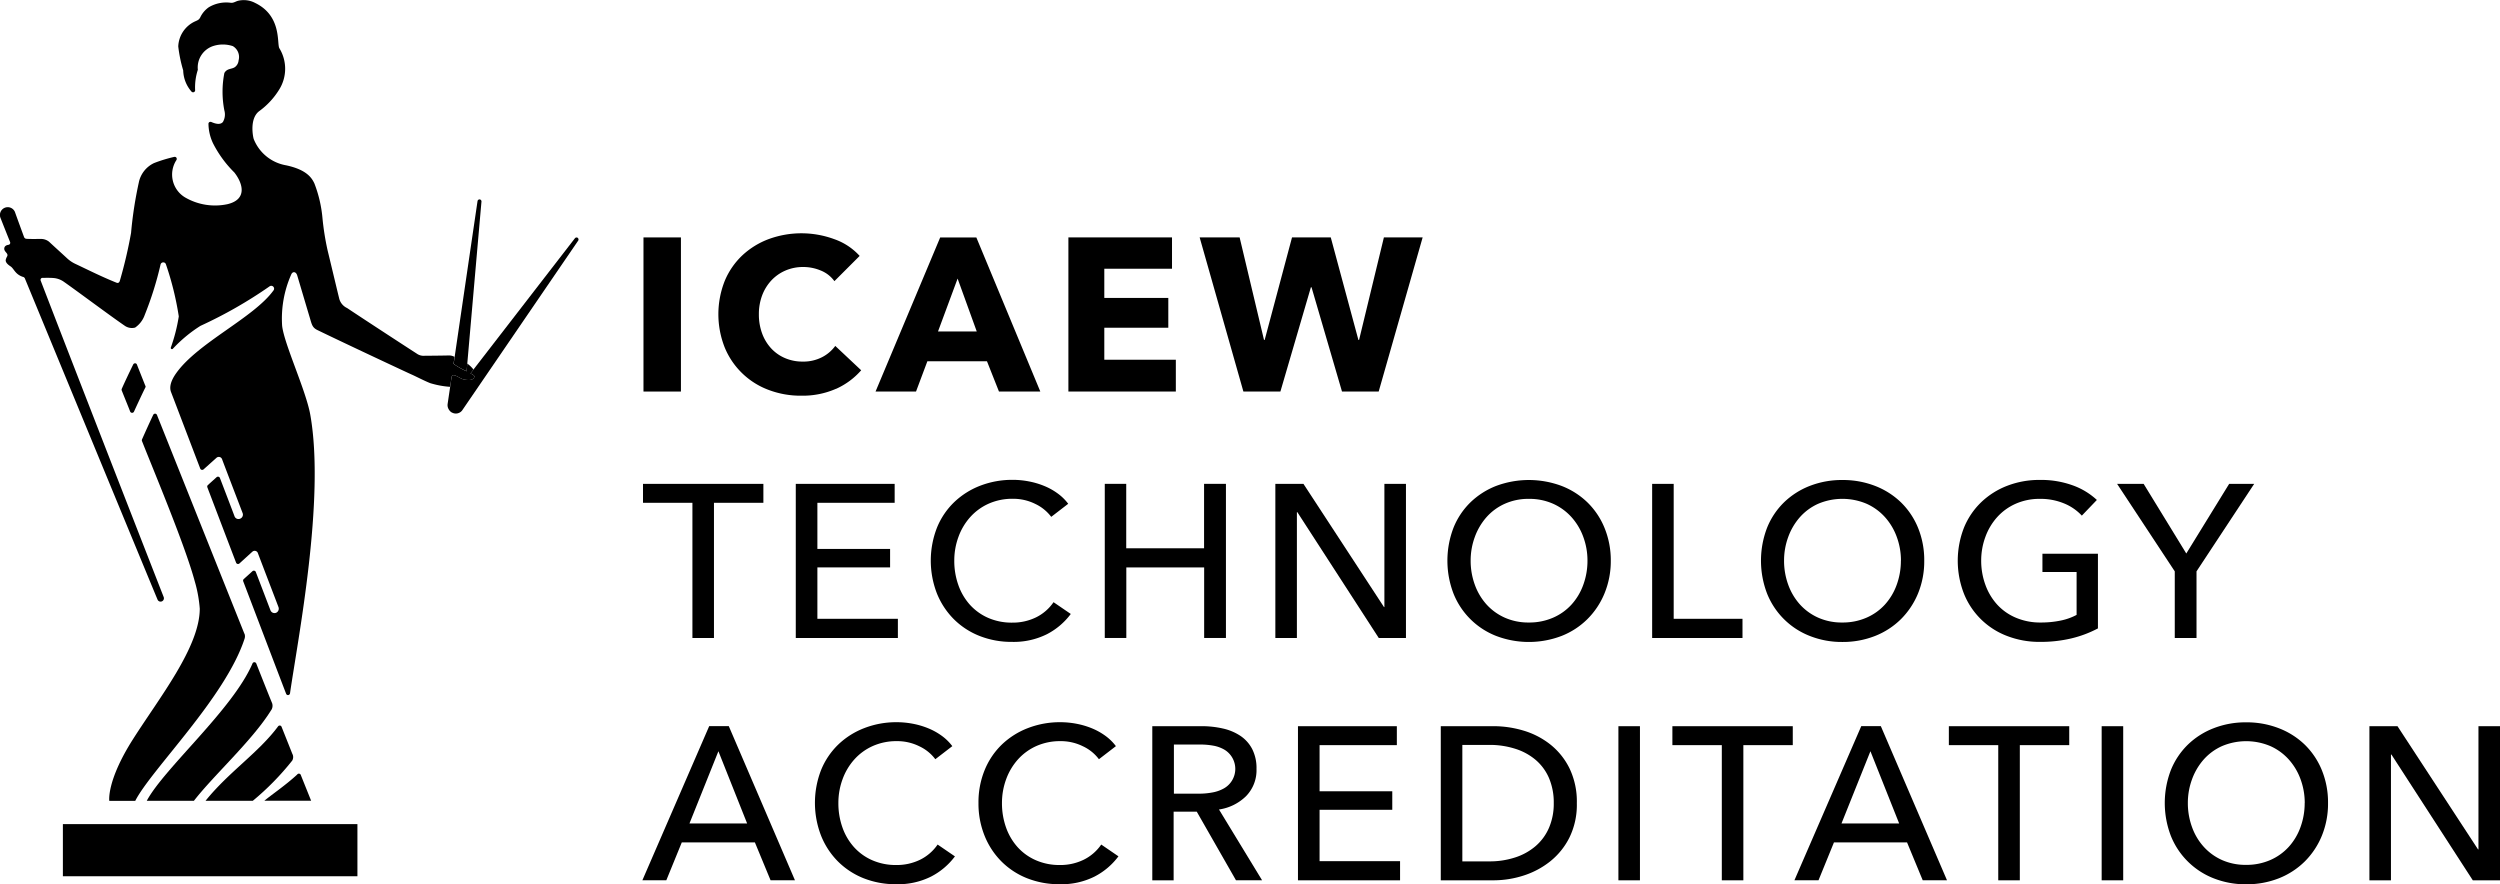 <svg xmlns="http://www.w3.org/2000/svg" viewBox="0 0 118.83 42.029">
  <g id="Group_651" data-name="Group 651" transform="translate(-685.029 -5705.602)">
    <path id="Path_3847" data-name="Path 3847" d="M691.938,5723.941c-.036-.088-.37-.93-.4-1.009a.091.091,0,0,0-.061-.058.1.1,0,0,0-.116.051c-.173.354-.4.83-.543,1.155a.109.109,0,0,0,0,.089c.135.343.3.74.4,1a.1.1,0,0,0,.175.008c.051-.112.379-.827.545-1.156a.1.1,0,0,0,.005-.081" fill="#000"/>
    <path id="Path_3848" data-name="Path 3848" d="M697.024,5737.154c-.945,2.183-4.192,4.966-5.019,6.512h2.241c.947-1.222,2.751-2.839,3.659-4.288a.378.378,0,0,0,.059-.35c-.2-.482-.69-1.726-.75-1.879a.1.1,0,0,0-.129-.065.107.107,0,0,0-.061.071" fill="#000"/>
    <path id="Path_3849" data-name="Path 3849" d="M698.934,5741.458l-.521-1.308a.094.094,0,0,0-.062-.059.1.1,0,0,0-.1.031c-.92,1.247-2.352,2.175-3.452,3.543h2.247a12.763,12.763,0,0,0,1.873-1.911.336.336,0,0,0,.019-.295" fill="#000"/>
    <path id="Path_3850" data-name="Path 3850" d="M696.646,5735.724c-.061-.147-4.137-10.35-4.157-10.4a.1.1,0,0,0-.085-.06.1.1,0,0,0-.092.057c-.18.377-.385.833-.529,1.159a.11.11,0,0,0,0,.1c.516,1.312,2.043,4.941,2.5,6.642a6.3,6.3,0,0,1,.241,1.309c0,1.833-1.93,4.245-3.184,6.223s-1.116,2.916-1.116,2.916h1.233c.753-1.483,4.291-4.914,5.2-7.718a.357.357,0,0,0-.005-.223" fill="#000"/>
    <path id="Path_3851" data-name="Path 3851" d="M699.152,5742.421c-.561.516-1.21.952-1.558,1.242l2.224,0s-.455-1.131-.495-1.234a.1.1,0,0,0-.095-.055.12.12,0,0,0-.076.045" fill="#000"/>
    <path id="Path_3852" data-name="Path 3852" d="M688.018,5747.252h14v-2.478h-14v2.478Z" fill="#000"/>
    <path id="Path_3853" data-name="Path 3853" d="M706.627,5722.924a3.962,3.962,0,0,0,.581.325c.242-2.76.7-8.008.707-8.07a.1.1,0,0,0-.087-.1.1.1,0,0,0-.1.077c-.007.045-.724,4.927-1.136,7.734l.04.034Z" fill="#000"/>
    <path id="Path_3854" data-name="Path 3854" d="M712.491,5716.908a.1.1,0,0,0-.131.015c-.039.049-3.278,4.24-4.968,6.427.1.052.2.1.184.163-.034.158-.241.173-.49.127-.181-.033-.412-.243-.537-.2a.136.136,0,0,0-.061.124l-.185,1.255v.013h0a.374.374,0,0,0,.052.221.354.354,0,0,0,.018.034.315.315,0,0,0,.052.056.268.268,0,0,0,.04.045c.009.006.019.007.028.013l.016.008a.378.378,0,0,0,.488-.1h0l0,0h0l.005-.008,5.512-8.065a.1.1,0,0,0-.025-.128Z" fill="#000"/>
    <path id="Path_3855" data-name="Path 3855" d="M706.488,5723.566a.136.136,0,0,1,.061-.124c.125-.045.356.165.537.2.249.046.456.031.49-.127.014-.064-.08-.111-.184-.163l.143-.185a1.455,1.455,0,0,0-.164-.177c-.047-.043-.089-.076-.131-.108-.011.127-.022.25-.032.369a3.962,3.962,0,0,1-.581-.325l-.04-.034.048-.326a.525.525,0,0,0-.289-.068c-.426.009-.856.013-1.118.013a.563.563,0,0,1-.4-.108c-.2-.127-2.383-1.547-3.3-2.159a.683.683,0,0,1-.381-.473c-.086-.344-.42-1.752-.547-2.27a12.666,12.666,0,0,1-.244-1.54,6.026,6.026,0,0,0-.385-1.644c-.119-.248-.352-.646-1.341-.857a2.025,2.025,0,0,1-1.543-1.254c-.04-.136-.2-.971.262-1.321a3.6,3.6,0,0,0,.958-1.038,1.866,1.866,0,0,0,0-1.953c-.123-.214.126-1.535-1.149-2.151a1.154,1.154,0,0,0-.829-.1c-.139.048-.215.107-.338.09a1.619,1.619,0,0,0-1.036.213,1.229,1.229,0,0,0-.411.489c-.056.1-.1.122-.234.18a1.366,1.366,0,0,0-.808,1.194,6.556,6.556,0,0,0,.235,1.14,1.586,1.586,0,0,0,.4,1.013.1.1,0,0,0,.138,0,.1.1,0,0,0,.028-.089,2.7,2.7,0,0,1,.13-.954,1.07,1.07,0,0,1,.738-1.132,1.5,1.5,0,0,1,.924.007.6.6,0,0,1,.276.673.45.45,0,0,1-.165.316c-.159.121-.384.056-.513.291a4.627,4.627,0,0,0,0,1.776.709.709,0,0,1-.068.549c-.117.14-.331.1-.555,0a.109.109,0,0,0-.071,0,.093.093,0,0,0-.061.076,2.221,2.221,0,0,0,.216.937,5.353,5.353,0,0,0,1.013,1.387c.4.508.636,1.276-.322,1.507a2.827,2.827,0,0,1-2.026-.325,1.265,1.265,0,0,1-.416-1.753.114.114,0,0,0,.012-.129.1.1,0,0,0-.11-.038,6.888,6.888,0,0,0-.954.292,1.308,1.308,0,0,0-.724.923,18.842,18.842,0,0,0-.368,2.393,21.825,21.825,0,0,1-.528,2.26c-.023.091-.073.147-.167.109-.71-.285-1.316-.593-1.967-.9a1.533,1.533,0,0,1-.371-.251c-.344-.319-.549-.5-.864-.794a.61.61,0,0,0-.408-.133c-.234,0-.487.006-.667-.007a.129.129,0,0,1-.115-.085c-.161-.436-.387-1.057-.433-1.19a.371.371,0,0,0-.692.267c.043.11.285.725.461,1.16a.1.1,0,0,1-.005.087.1.1,0,0,1-.079.048c-.1.016-.19.064-.193.184,0,.158.2.213.143.355a.624.624,0,0,0-.072.172c-.018.108.075.213.226.31.166.106.213.375.585.5a.132.132,0,0,1,.106.094c.544,1.316,6.138,14.871,6.3,15.251a.156.156,0,0,0,.222.071.16.16,0,0,0,.07-.192c-.193-.489-3.954-10.122-5.85-15.049a.1.1,0,0,1,.01-.084.088.088,0,0,1,.08-.043c.156,0,.373-.007.553.011a.993.993,0,0,1,.476.187c.611.427,2.236,1.642,2.9,2.093a.593.593,0,0,0,.47.073,1.214,1.214,0,0,0,.458-.6,16.083,16.083,0,0,0,.753-2.4.132.132,0,0,1,.125-.1.13.13,0,0,1,.13.093,14.271,14.271,0,0,1,.611,2.475,8.086,8.086,0,0,1-.379,1.483.06.06,0,0,0,.027.067.056.056,0,0,0,.068-.01,6.587,6.587,0,0,1,1.315-1.091,21.173,21.173,0,0,0,3.277-1.872.136.136,0,0,1,.191.192c-.942,1.3-3.589,2.479-4.62,3.927-.373.524-.286.8-.241.916.207.538,1.1,2.888,1.383,3.625a.1.1,0,0,0,.155.036l.614-.55a.164.164,0,0,1,.263.055c.172.459.84,2.2.979,2.565a.206.206,0,0,1-.108.269.2.2,0,0,1-.278-.121c-.1-.268-.552-1.451-.693-1.816a.1.1,0,0,0-.156-.032c-.1.092-.268.241-.414.374a.1.1,0,0,0-.025.107c.062.164,1.218,3.2,1.368,3.588a.1.1,0,0,0,.155.033c.134-.122.549-.5.623-.566a.162.162,0,0,1,.258.08c.172.457.824,2.154.974,2.551a.215.215,0,0,1-.1.273.205.205,0,0,1-.278-.113c-.1-.258-.61-1.6-.7-1.829a.1.1,0,0,0-.15-.035c-.032.028-.287.262-.419.378a.1.1,0,0,0-.024.113c.921,2.417,1.96,5.149,2.038,5.342a.094.094,0,0,0,.112.058.1.1,0,0,0,.072-.081c.374-2.578,1.678-9.227.963-13.243-.205-1.156-1.242-3.359-1.338-4.227a5.175,5.175,0,0,1,.429-2.43c.067-.171.232-.151.288.036.133.444.459,1.547.6,2.017.095.321.117.463.363.582,1.266.615,4.311,2.041,4.48,2.114s.591.293.877.407a4.2,4.2,0,0,0,.949.176c.019-.13.039-.269.062-.422Z" fill="#000"/>
    <path id="Path_3856" data-name="Path 3856" d="M715.615,5724.213v-7.326h1.78v7.326Z" fill="#000"/>
    <path id="Path_3857" data-name="Path 3857" d="M724.762,5724.084a3.93,3.93,0,0,1-1.645.326,4.276,4.276,0,0,1-1.568-.28,3.617,3.617,0,0,1-2.075-2.017,4.3,4.3,0,0,1,.006-3.166,3.541,3.541,0,0,1,.843-1.216,3.768,3.768,0,0,1,1.262-.771,4.52,4.52,0,0,1,3.089.006,2.937,2.937,0,0,1,1.216.8l-1.2,1.2a1.474,1.474,0,0,0-.652-.507,2.149,2.149,0,0,0-.827-.166,2.1,2.1,0,0,0-.854.171,2,2,0,0,0-.667.471,2.16,2.16,0,0,0-.435.708,2.513,2.513,0,0,0-.155.9,2.59,2.59,0,0,0,.155.911,2.119,2.119,0,0,0,.43.708,1.926,1.926,0,0,0,.657.461,2.094,2.094,0,0,0,.837.166,1.939,1.939,0,0,0,.921-.208,1.775,1.775,0,0,0,.631-.537l1.232,1.158a3.477,3.477,0,0,1-1.2.885Z" fill="#000"/>
    <path id="Path_3858" data-name="Path 3858" d="M730.546,5718.843l-.932,2.515h1.842l-.91-2.515Zm1.966,5.37-.57-1.438h-2.834l-.539,1.438h-1.924l3.073-7.325h1.718l3.041,7.325Z" fill="#000"/>
    <path id="Path_3859" data-name="Path 3859" d="M735.812,5724.213v-7.326h4.925v1.49h-3.218v1.386h3.042v1.417h-3.042v1.521h3.4v1.511Z" fill="#000"/>
    <path id="Path_3860" data-name="Path 3860" d="M750.566,5724.213h-1.749l-1.448-4.956h-.031l-1.449,4.956H744.13l-2.079-7.326h1.9l1.159,4.874h.031l1.3-4.874h1.842l1.314,4.874h.031l1.18-4.874h1.842l-2.09,7.326Z" fill="#000"/>
    <path id="Path_3861" data-name="Path 3861" d="M718.965,5735.926h-1.024V5729.5h-2.349v-.9h5.722v.9h-2.349v6.425Z" fill="#000"/>
    <path id="Path_3862" data-name="Path 3862" d="M723.879,5735.015h3.828v.911h-4.853V5728.6h4.7v.9h-3.673v2.193h3.456v.879h-3.456v2.442Z" fill="#000"/>
    <path id="Path_3863" data-name="Path 3863" d="M735.923,5734.788a3.3,3.3,0,0,1-1.128.957,3.528,3.528,0,0,1-1.666.367,4.115,4.115,0,0,1-1.547-.285,3.6,3.6,0,0,1-1.221-.8,3.675,3.675,0,0,1-.8-1.221,4.32,4.32,0,0,1,.005-3.125,3.532,3.532,0,0,1,.817-1.21,3.736,3.736,0,0,1,1.237-.782,4.225,4.225,0,0,1,1.552-.279,4.01,4.01,0,0,1,.755.073,3.739,3.739,0,0,1,.735.217,2.977,2.977,0,0,1,.641.357,2.328,2.328,0,0,1,.5.491l-.807.621a2.041,2.041,0,0,0-.761-.616,2.359,2.359,0,0,0-1.06-.243,2.763,2.763,0,0,0-1.154.233,2.61,2.61,0,0,0-.874.636,2.874,2.874,0,0,0-.559.937,3.248,3.248,0,0,0-.2,1.133,3.42,3.42,0,0,0,.192,1.158,2.779,2.779,0,0,0,.548.937,2.542,2.542,0,0,0,.869.626,2.788,2.788,0,0,0,1.144.227,2.522,2.522,0,0,0,1.127-.248,2.165,2.165,0,0,0,.838-.724l.818.559Z" fill="#000"/>
    <path id="Path_3864" data-name="Path 3864" d="M737.537,5728.6h1.024v3.063h3.7V5728.6H743.3v7.326h-1.035v-3.353h-3.7v3.353h-1.024V5728.6Z" fill="#000"/>
    <path id="Path_3865" data-name="Path 3865" d="M750.811,5734.457h.021V5728.6h1.025v7.326h-1.293l-3.87-5.98h-.021v5.98h-1.024V5728.6h1.335l3.828,5.856Z" fill="#000"/>
    <path id="Path_3866" data-name="Path 3866" d="M760.485,5732.253a3.247,3.247,0,0,0-.2-1.133,2.873,2.873,0,0,0-.559-.937,2.61,2.61,0,0,0-.874-.636,2.767,2.767,0,0,0-1.154-.233,2.735,2.735,0,0,0-1.143.233,2.551,2.551,0,0,0-.869.636,2.934,2.934,0,0,0-.554.937,3.247,3.247,0,0,0-.2,1.133,3.319,3.319,0,0,0,.2,1.148,2.821,2.821,0,0,0,.559.937,2.584,2.584,0,0,0,.869.625,2.738,2.738,0,0,0,1.138.228,2.814,2.814,0,0,0,1.149-.228,2.556,2.556,0,0,0,.879-.625,2.8,2.8,0,0,0,.559-.937,3.319,3.319,0,0,0,.2-1.148Zm1.108,0a4.029,4.029,0,0,1-.3,1.557,3.7,3.7,0,0,1-.813,1.221,3.627,3.627,0,0,1-1.231.8,4.359,4.359,0,0,1-3.1,0,3.588,3.588,0,0,1-2.033-2.017,4.368,4.368,0,0,1,0-3.125,3.508,3.508,0,0,1,.807-1.21,3.687,3.687,0,0,1,1.226-.782,4.445,4.445,0,0,1,3.1,0,3.66,3.66,0,0,1,1.231.782,3.579,3.579,0,0,1,.813,1.21,4.056,4.056,0,0,1,.3,1.568Z" fill="#000"/>
    <path id="Path_3867" data-name="Path 3867" d="M764.583,5735.015h3.27v.911h-4.294V5728.6h1.024v6.415Z" fill="#000"/>
    <path id="Path_3868" data-name="Path 3868" d="M775.385,5732.253a3.248,3.248,0,0,0-.2-1.133,2.874,2.874,0,0,0-.559-.937,2.611,2.611,0,0,0-.874-.636,2.948,2.948,0,0,0-2.3,0,2.562,2.562,0,0,0-.869.636,2.934,2.934,0,0,0-.554.937,3.247,3.247,0,0,0-.2,1.133,3.319,3.319,0,0,0,.2,1.148,2.822,2.822,0,0,0,.559.937,2.585,2.585,0,0,0,.869.625,2.742,2.742,0,0,0,1.138.228,2.814,2.814,0,0,0,1.149-.228,2.557,2.557,0,0,0,.879-.625,2.8,2.8,0,0,0,.559-.937,3.319,3.319,0,0,0,.2-1.148Zm1.107,0a4.03,4.03,0,0,1-.295,1.557,3.718,3.718,0,0,1-.812,1.221,3.65,3.65,0,0,1-1.232.8,4.149,4.149,0,0,1-1.552.285,4.106,4.106,0,0,1-1.546-.285,3.585,3.585,0,0,1-2.034-2.017,4.368,4.368,0,0,1,0-3.125,3.522,3.522,0,0,1,.807-1.21,3.681,3.681,0,0,1,1.227-.782,4.182,4.182,0,0,1,1.546-.279,4.226,4.226,0,0,1,1.552.279,3.684,3.684,0,0,1,1.232.782,3.592,3.592,0,0,1,.812,1.21,4.057,4.057,0,0,1,.295,1.568Z" fill="#000"/>
    <path id="Path_3869" data-name="Path 3869" d="M783.983,5730.111a2.383,2.383,0,0,0-.844-.58,2.919,2.919,0,0,0-1.143-.217,2.8,2.8,0,0,0-1.159.233,2.591,2.591,0,0,0-.879.636,2.874,2.874,0,0,0-.559.937,3.247,3.247,0,0,0-.2,1.133,3.319,3.319,0,0,0,.2,1.148,2.8,2.8,0,0,0,.559.937,2.534,2.534,0,0,0,.89.625,2.937,2.937,0,0,0,1.18.228,4.544,4.544,0,0,0,.951-.093,2.776,2.776,0,0,0,.755-.269v-2.038H782.11v-.869h2.638v3.549a5.342,5.342,0,0,1-1.262.475,6.267,6.267,0,0,1-1.49.166,4.243,4.243,0,0,1-1.577-.285,3.564,3.564,0,0,1-2.044-2.017,4.32,4.32,0,0,1,.005-3.125,3.535,3.535,0,0,1,.818-1.21,3.722,3.722,0,0,1,1.236-.782,4.225,4.225,0,0,1,1.552-.279,4.419,4.419,0,0,1,1.567.259,3.325,3.325,0,0,1,1.144.693l-.714.745Z" fill="#000"/>
    <path id="Path_3870" data-name="Path 3870" d="M789.435,5735.926H788.4v-3.166l-2.742-4.16h1.262l2.028,3.311,2.038-3.311h1.19l-2.742,4.16v3.166Z" fill="#000"/>
    <path id="Path_3871" data-name="Path 3871" d="M717.8,5744.744h2.742l-1.366-3.435-1.376,3.435Zm-1.1,2.7h-1.138l3.176-7.326h.932l3.145,7.326h-1.159l-.745-1.8h-3.476l-.735,1.8Z" fill="#000"/>
    <path id="Path_3872" data-name="Path 3872" d="M730.419,5746.307a3.3,3.3,0,0,1-1.128.957,3.517,3.517,0,0,1-1.666.367,4.13,4.13,0,0,1-1.547-.284,3.62,3.62,0,0,1-1.221-.8,3.67,3.67,0,0,1-.8-1.221,4.317,4.317,0,0,1,0-3.124,3.537,3.537,0,0,1,.817-1.211,3.709,3.709,0,0,1,1.237-.781,4.2,4.2,0,0,1,1.552-.28,4.092,4.092,0,0,1,.755.073,3.777,3.777,0,0,1,.734.217,3.046,3.046,0,0,1,.642.357,2.338,2.338,0,0,1,.5.491l-.807.621a2.017,2.017,0,0,0-.761-.615,2.359,2.359,0,0,0-1.06-.244,2.763,2.763,0,0,0-1.154.233,2.6,2.6,0,0,0-.874.636,2.873,2.873,0,0,0-.559.937,3.246,3.246,0,0,0-.2,1.133,3.427,3.427,0,0,0,.191,1.159,2.775,2.775,0,0,0,.548.936,2.529,2.529,0,0,0,.869.626,2.788,2.788,0,0,0,1.144.228,2.53,2.53,0,0,0,1.128-.249,2.169,2.169,0,0,0,.837-.724l.818.559Z" fill="#000"/>
    <path id="Path_3873" data-name="Path 3873" d="M738.189,5746.307a3.3,3.3,0,0,1-1.128.957,3.516,3.516,0,0,1-1.666.367,4.125,4.125,0,0,1-1.546-.284,3.6,3.6,0,0,1-1.221-.8,3.657,3.657,0,0,1-.8-1.221,4.078,4.078,0,0,1-.29-1.557,4.031,4.031,0,0,1,.295-1.567,3.55,3.55,0,0,1,.817-1.211,3.718,3.718,0,0,1,1.237-.781,4.206,4.206,0,0,1,1.552-.28,4.092,4.092,0,0,1,.755.073,3.807,3.807,0,0,1,.735.217,3.063,3.063,0,0,1,.641.357,2.339,2.339,0,0,1,.5.491l-.807.621a2.009,2.009,0,0,0-.761-.615,2.357,2.357,0,0,0-1.06-.244,2.766,2.766,0,0,0-1.154.233,2.611,2.611,0,0,0-.874.636,2.892,2.892,0,0,0-.559.937,3.247,3.247,0,0,0-.2,1.133,3.427,3.427,0,0,0,.191,1.159,2.793,2.793,0,0,0,.548.936,2.523,2.523,0,0,0,.87.626,2.78,2.78,0,0,0,1.143.228,2.524,2.524,0,0,0,1.128-.249,2.172,2.172,0,0,0,.838-.724l.817.559Z" fill="#000"/>
    <path id="Path_3874" data-name="Path 3874" d="M740.827,5743.327h1.18a3.468,3.468,0,0,0,.673-.062,1.722,1.722,0,0,0,.543-.2,1.065,1.065,0,0,0,.01-1.826,1.6,1.6,0,0,0-.522-.192,3.463,3.463,0,0,0-.632-.056h-1.252v2.338Zm0,4.118H739.8v-7.326h2.349a4.5,4.5,0,0,1,1,.109,2.473,2.473,0,0,1,.833.347,1.7,1.7,0,0,1,.564.626,1.986,1.986,0,0,1,.207.947,1.762,1.762,0,0,1-.5,1.3,2.31,2.31,0,0,1-1.283.631l2.048,3.363h-1.241l-1.863-3.259h-1.1v3.259Z" fill="#000"/>
    <path id="Path_3875" data-name="Path 3875" d="M747.749,5746.535h3.828v.91h-4.853v-7.325h4.7v.9h-3.673v2.193h3.456v.88h-3.456v2.442Z" fill="#000"/>
    <path id="Path_3876" data-name="Path 3876" d="M754.537,5746.545h1.283a3.866,3.866,0,0,0,1.226-.187,2.8,2.8,0,0,0,.972-.538,2.393,2.393,0,0,0,.637-.869,2.884,2.884,0,0,0,.227-1.169,2.97,2.97,0,0,0-.227-1.2,2.361,2.361,0,0,0-.637-.864,2.8,2.8,0,0,0-.972-.527,3.981,3.981,0,0,0-1.226-.182h-1.283v5.536Zm-1.025-6.426h2.515a4.957,4.957,0,0,1,1.407.207,3.8,3.8,0,0,1,1.272.652,3.323,3.323,0,0,1,.921,1.138,3.641,3.641,0,0,1,.352,1.666,3.533,3.533,0,0,1-.352,1.63,3.382,3.382,0,0,1-.921,1.138,3.958,3.958,0,0,1-1.272.673,4.654,4.654,0,0,1-1.407.222h-2.515v-7.326Z" fill="#000"/>
    <path id="Path_3877" data-name="Path 3877" d="M762.979,5747.445h-1.024v-7.325h1.024v7.325Z" fill="#000"/>
    <path id="Path_3878" data-name="Path 3878" d="M767.894,5747.445H766.87v-6.425h-2.349v-.9h5.722v.9h-2.349v6.425Z" fill="#000"/>
    <path id="Path_3879" data-name="Path 3879" d="M772.56,5744.744H775.3l-1.366-3.435-1.376,3.435Zm-1.1,2.7h-1.139l3.177-7.326h.931l3.145,7.326H776.42l-.745-1.8H772.2l-.734,1.8Z" fill="#000"/>
    <path id="Path_3880" data-name="Path 3880" d="M781.034,5747.445H780.01v-6.425h-2.348v-.9h5.722v.9h-2.349v6.425Z" fill="#000"/>
    <path id="Path_3881" data-name="Path 3881" d="M785.949,5747.445h-1.024v-7.325h1.024v7.325Z" fill="#000"/>
    <path id="Path_3882" data-name="Path 3882" d="M794.578,5743.772a3.246,3.246,0,0,0-.2-1.133,2.873,2.873,0,0,0-.559-.937,2.6,2.6,0,0,0-.874-.636,2.948,2.948,0,0,0-2.3,0,2.562,2.562,0,0,0-.869.636,2.932,2.932,0,0,0-.554.937,3.246,3.246,0,0,0-.2,1.133,3.313,3.313,0,0,0,.2,1.148,2.789,2.789,0,0,0,.56.937,2.6,2.6,0,0,0,.868.626,2.749,2.749,0,0,0,1.138.228,2.822,2.822,0,0,0,1.149-.228,2.572,2.572,0,0,0,.879-.626,2.8,2.8,0,0,0,.559-.937,3.314,3.314,0,0,0,.2-1.148Zm1.107,0a4.023,4.023,0,0,1-.295,1.557,3.7,3.7,0,0,1-.812,1.221,3.658,3.658,0,0,1-1.232.8,4.167,4.167,0,0,1-1.552.284,4.125,4.125,0,0,1-1.546-.284,3.6,3.6,0,0,1-2.034-2.018,4.366,4.366,0,0,1,0-3.124,3.53,3.53,0,0,1,.808-1.211,3.651,3.651,0,0,1,1.226-.781,4.163,4.163,0,0,1,1.546-.28,4.206,4.206,0,0,1,1.552.28,3.657,3.657,0,0,1,1.232.781,3.582,3.582,0,0,1,.812,1.211,4.05,4.05,0,0,1,.295,1.567Z" fill="#000"/>
    <path id="Path_3883" data-name="Path 3883" d="M802.814,5745.976h.021v-5.856h1.024v7.325h-1.293l-3.869-5.98h-.021v5.98h-1.024v-7.325h1.335l3.828,5.856Z" fill="#000"/>
  </g>
</svg>